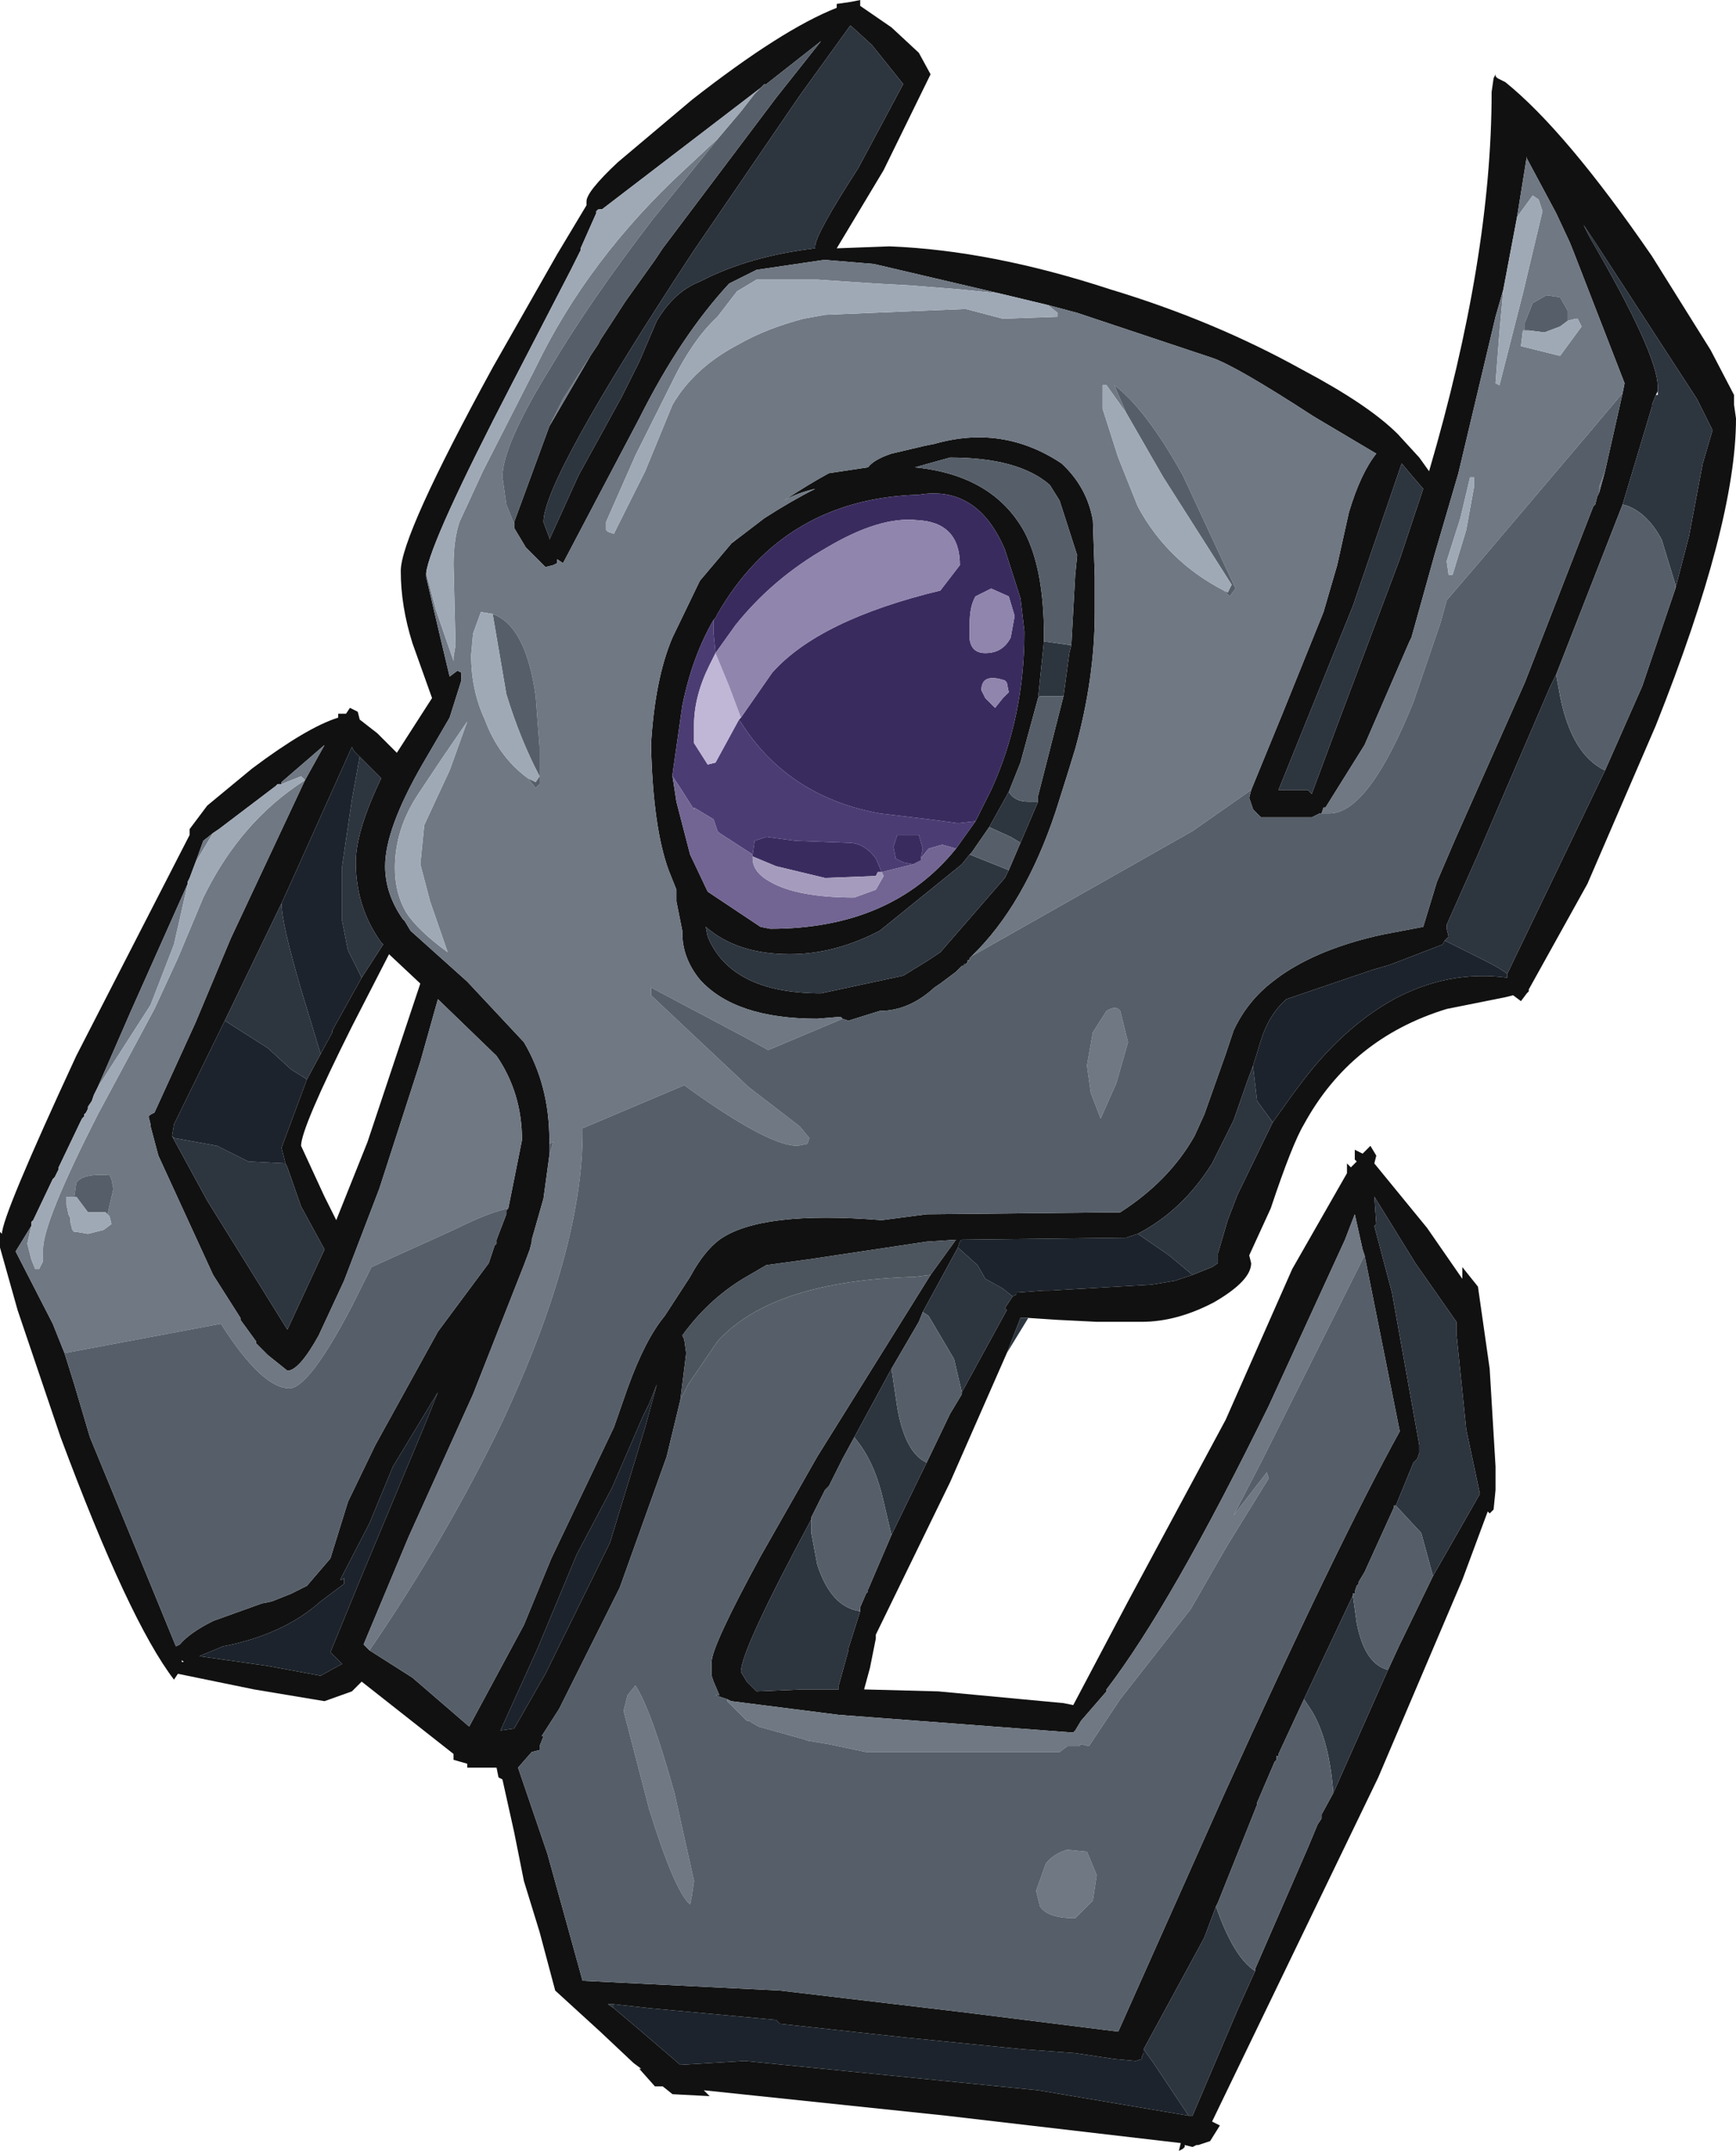 <?xml version="1.0" encoding="UTF-8" standalone="no"?>
<svg xmlns:ffdec="https://www.free-decompiler.com/flash" xmlns:xlink="http://www.w3.org/1999/xlink" ffdec:objectType="frame" height="55.0px" width="44.4px" xmlns="http://www.w3.org/2000/svg">
  <g transform="matrix(1.0, 0.0, 0.0, 1.0, -9.65, -1.5)">
    <use ffdec:characterId="758" height="55.0" transform="matrix(1.0, 0.0, 0.0, 1.0, 9.65, 1.5)" width="44.4" xlink:href="#shape0"/>
  </g>
  <defs>
    <g id="shape0" transform="matrix(1.0, 0.0, 0.0, 1.0, -9.65, -1.5)">
      <path d="M51.15 11.55 L51.2 11.3 49.9 7.95 49.8 7.7 49.45 6.95 48.7 5.55 48.7 5.5 48.45 7.05 48.1 8.9 47.9 9.6 46.95 13.6 46.35 15.65 45.75 17.8 45.7 17.9 44.55 20.55 43.55 22.15 43.5 22.15 43.45 22.3 43.4 22.3 43.2 22.4 41.9 22.4 41.7 22.2 41.6 21.9 41.65 21.7 42.45 19.75 43.5 17.15 43.85 15.95 44.15 14.6 Q44.45 13.6 44.85 13.1 L43.25 12.15 Q41.25 10.85 40.65 10.65 L37.2 9.5 36.45 9.3 35.2 9.0 32.0 8.25 30.8 8.15 30.7 8.15 29.0 8.4 28.4 8.7 28.3 8.75 Q27.05 10.1 26.0 12.2 L25.05 14.0 24.05 15.9 23.9 15.8 23.9 15.9 23.8 15.95 23.6 16.0 23.1 15.5 22.8 15.0 22.8 14.9 22.8 14.85 23.7 12.4 24.75 10.6 24.95 10.3 25.0 10.2 25.65 9.2 26.4 8.15 26.6 7.85 29.5 4.0 30.65 2.55 29.25 3.65 29.2 3.65 29.15 3.7 29.1 3.75 25.05 6.85 25.0 6.85 24.95 6.85 24.9 6.9 24.9 6.95 24.5 7.85 24.5 7.9 24.45 8.0 24.25 8.4 22.75 11.3 Q20.65 15.35 20.55 16.15 L20.55 16.25 20.9 17.75 21.15 18.8 21.35 18.65 21.45 18.7 21.45 18.9 21.15 19.85 20.45 21.05 Q19.5 22.7 19.5 23.65 19.5 24.35 19.95 25.0 L20.0 25.05 20.15 25.3 21.6 26.6 23.05 28.15 Q23.7 29.25 23.7 30.65 L23.7 30.75 23.7 30.8 23.7 31.05 23.55 32.15 23.25 33.2 23.25 33.25 23.2 33.45 23.05 33.85 21.75 37.15 20.1 40.8 18.95 43.55 19.1 43.7 20.2 44.4 21.65 45.65 23.05 43.05 23.75 41.35 25.35 38.0 25.7 37.0 Q26.15 35.75 26.65 35.15 L27.3 34.15 Q27.65 33.5 28.05 33.2 29.1 32.45 32.2 32.7 L33.35 32.55 38.3 32.5 Q39.55 31.7 40.2 30.55 L40.45 30.0 41.0 28.45 41.2 27.85 Q41.55 27.1 42.2 26.6 L42.4 26.45 Q43.4 25.75 45.0 25.4 L46.05 25.2 46.4 24.05 46.85 23.0 48.65 18.95 50.4 14.45 50.45 14.4 50.5 14.2 50.55 14.1 50.7 13.55 51.15 11.55 M52.5 16.55 L52.85 15.2 53.2 13.35 53.45 12.5 53.35 12.3 53.05 11.7 50.45 7.7 50.15 7.25 50.3 7.55 Q52.05 10.55 52.05 11.4 L52.05 11.5 52.0 11.6 51.9 11.85 51.9 11.9 51.15 14.4 49.45 18.75 49.3 19.05 47.45 23.35 46.65 25.15 46.65 25.25 46.7 25.45 46.6 25.55 46.55 25.65 45.25 26.15 45.1 26.2 44.75 26.3 42.55 27.05 Q42.1 27.45 41.9 28.1 L41.7 28.75 41.55 29.15 41.2 30.15 40.65 31.25 Q39.9 32.45 38.75 33.05 L38.45 33.15 34.25 33.2 34.2 33.25 34.15 33.4 33.25 35.05 33.15 35.3 32.45 36.5 31.5 38.25 31.2 38.8 31.15 38.9 30.85 39.5 30.8 39.55 30.75 39.6 30.4 40.3 30.4 40.35 Q28.6 43.7 28.6 44.25 L28.75 44.5 29.0 44.75 30.2 44.7 31.1 44.7 31.1 44.6 31.35 43.7 31.35 43.65 31.65 42.7 31.65 42.6 31.8 42.25 31.85 42.2 31.85 42.15 32.45 40.75 33.3 39.0 33.35 38.9 33.95 37.65 34.25 37.15 34.25 37.1 35.4 35.0 35.35 34.95 35.55 34.65 35.65 34.6 35.65 34.55 35.7 34.55 36.35 34.5 36.4 34.5 36.5 34.5 39.1 34.35 39.7 34.25 40.15 34.1 40.65 33.9 40.8 33.8 40.8 33.55 41.05 32.7 41.3 32.05 42.2 30.2 42.7 29.5 42.85 29.3 Q43.95 27.8 45.3 27.05 46.7 26.3 48.2 26.5 L48.2 26.4 49.5 23.7 50.7 21.2 51.65 19.05 52.5 16.55 M35.4 36.1 L33.95 39.4 32.05 43.3 32.05 43.4 31.9 44.15 31.75 44.7 33.65 44.75 36.85 45.05 37.1 45.1 38.5 42.45 41.0 37.8 42.7 33.95 44.1 31.5 44.1 31.35 44.1 31.25 44.2 31.35 44.35 31.2 44.3 31.15 44.3 30.9 44.5 31.0 44.7 30.8 44.85 31.05 44.8 31.25 46.15 32.9 47.05 34.2 47.05 33.9 47.45 34.4 47.75 36.5 47.9 39.0 47.9 39.3 47.9 39.45 47.9 39.6 47.85 40.1 47.75 40.2 47.7 40.15 47.05 41.9 44.9 46.95 40.65 55.75 40.85 55.85 40.6 56.25 40.3 56.35 40.25 56.35 40.15 56.4 39.95 56.35 39.95 56.4 39.9 56.45 39.8 56.5 39.85 56.3 33.85 55.6 27.65 54.95 27.8 55.1 26.85 55.05 26.6 54.85 26.4 54.85 26.0 54.4 26.05 54.4 25.85 54.25 25.0 53.45 23.85 52.4 23.45 50.9 23.05 49.6 22.8 48.35 22.5 47.0 22.4 46.95 22.35 46.7 21.6 46.7 21.6 46.6 21.25 46.5 21.25 46.35 18.9 44.5 18.65 44.75 17.95 45.0 16.15 44.7 14.2 44.3 14.1 44.45 Q12.95 42.95 11.2 38.25 L10.1 35.0 9.65 33.4 9.65 33.0 9.7 33.05 Q9.7 32.6 11.6 28.5 L14.5 22.85 14.5 22.7 14.95 22.1 16.1 21.15 Q17.5 20.1 18.3 19.85 L18.3 19.75 18.5 19.75 18.6 19.6 18.8 19.7 18.85 19.9 19.3 20.25 19.8 20.75 20.7 19.35 20.2 17.95 Q19.9 17.0 19.9 16.1 19.9 15.2 22.25 10.9 L23.9 8.0 24.65 6.75 24.65 6.65 Q24.65 6.4 25.45 5.65 L27.35 4.05 Q29.65 2.25 31.05 1.7 L31.05 1.6 31.4 1.55 31.65 1.5 31.65 1.55 31.65 1.65 32.45 2.2 33.15 2.85 33.45 3.4 32.25 5.85 31.05 7.85 32.4 7.8 Q35.0 7.9 38.05 8.9 40.7 9.7 42.95 10.95 44.65 11.85 45.4 12.6 L45.95 13.2 46.2 13.55 Q47.8 8.1 47.8 3.85 L47.85 3.5 47.9 3.4 47.9 3.45 47.95 3.5 48.15 3.6 Q49.7 4.85 51.9 8.05 L53.4 10.45 54.0 11.6 54.0 11.85 54.05 12.2 Q54.05 14.9 52.0 20.05 L50.25 24.1 48.75 26.8 48.75 26.85 48.7 26.9 48.55 27.1 48.35 26.95 48.15 27.0 46.65 27.3 Q44.2 28.05 43.0 30.25 42.7 30.75 42.15 32.4 L41.6 33.6 41.65 33.8 Q41.65 34.25 40.7 34.8 39.75 35.3 38.85 35.3 L37.7 35.3 36.7 35.25 35.95 35.2 35.75 35.2 35.4 36.1 M45.75 13.65 L45.5 13.35 44.25 17.0 42.35 21.7 43.1 21.7 43.2 21.8 43.85 20.05 45.45 15.8 46.05 14.0 45.75 13.65 M44.55 33.6 L44.5 33.45 44.3 32.55 44.05 33.2 42.1 37.45 Q39.6 42.55 37.95 44.7 L37.95 44.75 37.3 45.5 37.15 45.75 37.1 45.8 37.05 45.8 31.1 45.35 28.35 45.0 28.25 44.95 27.95 44.85 28.05 44.85 27.9 44.5 27.85 44.35 27.85 44.2 27.85 44.0 Q27.85 43.6 29.1 41.3 L30.55 38.75 33.45 34.1 34.1 33.2 33.35 33.25 30.35 33.7 29.25 33.85 28.65 34.2 Q27.75 34.75 27.1 35.65 L27.15 35.75 27.2 36.1 27.05 37.3 26.7 38.75 25.5 42.1 23.95 45.2 23.5 45.9 23.55 45.9 23.45 46.15 23.45 46.25 23.25 46.3 22.9 46.7 23.65 48.9 24.55 52.15 29.6 52.4 34.25 52.95 38.25 53.45 40.95 47.4 Q43.85 41.0 45.45 38.1 L44.55 33.6 M46.3 41.8 L47.5 39.7 47.15 38.05 46.9 35.6 46.9 35.3 45.85 33.8 44.8 32.1 44.85 32.8 44.8 32.85 45.25 34.55 45.95 38.45 45.95 38.65 45.9 38.8 45.85 38.85 45.8 38.9 45.35 40.0 45.3 40.0 45.3 40.05 44.55 41.7 44.4 41.95 44.4 42.0 44.35 42.05 44.3 42.2 44.3 42.25 44.25 42.25 44.25 42.3 43.0 44.95 42.35 46.35 42.35 46.4 42.3 46.4 42.3 46.5 42.25 46.55 41.8 47.6 41.8 47.65 40.8 50.15 40.75 50.25 40.45 51.05 38.9 53.9 38.9 54.0 38.85 54.1 38.85 54.15 38.7 54.2 38.15 54.15 37.15 54.0 35.8 53.9 32.8 53.6 29.6 53.25 29.5 53.15 26.25 52.85 25.35 52.75 25.2 52.75 25.35 52.85 26.0 53.4 27.05 54.3 28.7 54.2 36.2 54.95 40.05 55.6 40.15 55.6 41.3 52.9 41.75 51.9 41.75 51.85 43.1 48.75 43.35 48.15 43.45 48.0 43.45 47.9 43.75 47.35 45.15 44.2 45.45 43.55 45.5 43.45 46.3 41.8 M31.4 2.15 L30.1 3.95 27.4 7.9 Q23.55 13.75 23.55 14.85 L23.7 15.25 23.7 15.3 24.45 13.65 25.55 11.65 26.0 10.75 26.45 9.7 Q26.9 8.95 27.55 8.7 28.8 8.05 30.5 7.85 L30.5 7.8 Q30.5 7.5 31.6 5.8 L32.75 3.65 31.95 2.65 31.4 2.15 M31.2 27.55 L31.15 27.5 30.55 27.55 Q28.45 27.55 27.55 26.55 27.1 26.0 27.1 25.35 L27.1 25.3 26.95 24.55 26.95 24.25 26.75 23.75 Q26.35 22.65 26.3 20.55 26.4 18.85 26.85 17.8 L27.55 16.35 28.65 15.05 28.35 15.4 29.2 14.75 Q29.9 14.3 30.5 14.0 30.05 14.1 29.7 14.3 30.3 13.9 30.85 13.6 L31.85 13.45 Q32.0 13.25 32.45 13.1 L33.3 12.9 33.55 12.85 Q35.3 12.35 36.8 13.35 37.45 13.95 37.6 14.8 L37.65 16.25 37.65 16.5 37.65 17.15 Q37.65 18.85 37.15 20.65 L36.95 21.3 36.65 22.25 Q35.85 24.65 34.5 25.95 L34.45 26.0 34.45 26.05 34.4 26.05 34.4 26.1 34.35 26.15 34.3 26.15 34.3 26.2 34.25 26.2 34.1 26.35 33.7 26.65 33.55 26.75 Q32.9 27.35 32.15 27.35 L31.35 27.6 31.2 27.55 M34.6 22.5 L35.0 21.7 Q35.85 19.85 35.85 17.65 L35.75 16.8 35.35 15.55 Q34.65 13.9 33.15 14.15 29.7 14.25 28.0 17.2 L27.95 17.3 27.9 17.35 Q27.35 18.3 27.1 19.55 L26.85 21.3 26.85 21.35 26.95 22.0 27.3 23.35 27.75 24.3 29.1 25.2 29.35 25.25 Q32.45 25.25 34.1 23.2 L34.6 22.5 M37.05 18.0 L37.15 16.2 37.2 15.7 36.75 14.3 36.5 13.9 Q35.7 13.2 33.95 13.2 L33.05 13.45 Q35.05 13.65 35.85 15.1 36.35 16.05 36.35 17.75 L36.35 17.9 36.2 19.35 35.75 21.0 35.45 21.75 34.95 22.65 34.5 23.3 34.45 23.35 34.25 23.6 32.15 25.3 Q31.0 25.9 29.85 25.9 28.5 25.9 27.7 25.2 L27.75 25.45 Q28.35 26.9 30.65 26.9 L32.75 26.45 33.4 26.05 33.7 25.85 35.35 23.95 35.45 23.75 35.75 23.05 36.2 22.0 36.2 21.85 36.85 19.3 37.0 18.2 37.05 18.0 M15.1 22.8 L14.85 23.0 14.65 23.55 14.5 23.95 14.45 24.05 14.45 24.1 13.0 27.35 12.15 29.3 12.1 29.4 12.05 29.5 12.0 29.65 11.9 29.8 11.9 29.85 11.85 29.95 11.8 30.0 11.8 30.05 11.75 30.1 11.7 30.2 11.15 31.35 11.15 31.4 11.05 31.6 11.0 31.65 10.5 32.7 10.45 32.75 10.45 32.85 10.05 33.5 11.0 35.35 11.3 36.1 11.55 36.9 11.95 38.25 13.35 41.65 14.15 43.6 14.25 43.55 Q14.5 43.25 15.1 42.95 L16.35 42.5 16.6 42.45 17.1 42.25 17.5 42.05 18.1 41.35 18.55 39.9 19.25 38.45 20.85 35.55 22.15 33.8 22.3 33.35 22.35 33.3 22.35 33.2 22.6 32.55 22.6 32.45 22.65 32.4 23.0 30.65 Q23.0 29.45 22.35 28.5 L20.85 27.05 20.4 28.65 19.35 31.9 18.45 34.25 17.8 35.65 Q17.3 36.55 17.0 36.55 L16.5 36.15 16.2 35.85 16.2 35.8 15.8 35.25 15.8 35.2 15.1 34.1 13.7 31.05 13.5 30.3 13.5 30.25 13.45 30.05 13.5 30.0 13.6 29.95 14.65 27.65 15.55 25.5 17.45 21.45 17.95 20.55 16.85 21.5 16.85 21.55 16.75 21.55 16.7 21.6 15.25 22.7 15.1 22.8 M18.85 20.85 L18.7 20.7 18.65 20.6 17.1 24.05 16.85 24.6 15.4 27.6 14.1 30.25 14.05 30.55 14.95 32.2 17.0 35.5 17.95 33.45 17.35 32.35 17.0 31.35 16.95 31.25 16.85 30.85 17.5 29.1 17.85 28.45 18.15 27.9 18.15 27.85 18.9 26.5 19.45 25.65 19.4 25.6 Q18.75 24.7 18.75 23.55 18.75 22.75 19.4 21.4 L18.85 20.85 M18.65 27.75 Q17.35 30.35 17.35 30.8 L17.95 32.1 18.25 32.7 19.05 30.7 20.4 26.65 19.6 25.9 18.65 27.75 M18.4 41.9 L18.45 41.85 18.45 42.0 17.85 42.45 Q16.9 43.3 15.35 43.6 L14.75 43.85 16.5 44.1 17.85 44.35 18.3 44.1 18.4 44.05 18.1 43.75 18.9 41.8 20.55 37.85 20.85 37.1 19.7 39.0 19.1 40.45 18.35 41.9 18.4 41.9 M14.3 44.0 L14.35 44.0 14.3 43.95 14.3 44.0 M26.1 37.7 L25.3 39.55 24.4 41.25 23.4 43.65 22.45 45.75 22.8 45.7 23.6 44.3 25.25 40.95 26.15 38.0 26.45 36.9 26.25 37.4 26.1 37.7" fill="#111111" fill-rule="evenodd" stroke="none"/>
      <path d="M27.9 17.35 L27.9 17.7 27.95 18.2 27.8 18.5 Q27.4 19.3 27.4 20.05 L27.4 20.5 27.75 21.05 27.95 21.0 28.55 19.9 28.75 20.2 Q29.95 21.9 32.15 22.3 L33.4 22.45 34.15 22.55 34.6 22.5 34.1 23.2 33.75 23.1 33.4 23.2 33.2 23.45 33.25 23.2 33.15 22.85 32.6 22.85 32.5 23.15 32.55 23.4 32.55 23.45 32.75 23.55 33.0 23.6 32.2 23.8 32.05 23.45 Q31.75 23.05 31.35 23.05 L30.0 23.0 29.25 22.9 28.95 23.0 28.9 23.35 28.05 22.8 28.0 22.75 27.9 22.45 27.4 22.15 27.4 22.2 27.05 21.65 26.85 21.35 26.85 21.3 27.1 19.55 Q27.35 18.3 27.9 17.35" fill="#4c3c74" fill-rule="evenodd" stroke="none"/>
      <path d="M26.85 21.35 L27.05 21.65 27.4 22.2 27.4 22.15 27.9 22.45 28.0 22.75 28.05 22.8 28.9 23.35 28.9 23.4 28.9 23.45 Q28.9 23.8 29.35 24.05 30.05 24.45 31.5 24.45 L32.05 24.25 32.25 23.9 32.2 23.8 33.0 23.6 33.2 23.5 33.2 23.45 33.4 23.2 33.75 23.1 34.1 23.2 Q32.45 25.25 29.35 25.25 L29.1 25.2 27.75 24.3 27.3 23.35 26.95 22.0 26.85 21.35" fill="#726593" fill-rule="evenodd" stroke="none"/>
      <path d="M27.95 18.2 L27.9 17.7 27.9 17.35 27.95 17.3 28.0 17.2 Q29.7 14.25 33.15 14.15 34.65 13.9 35.35 15.55 L35.75 16.8 35.85 17.65 Q35.85 19.85 35.0 21.7 L34.6 22.5 34.15 22.55 33.4 22.45 32.15 22.3 Q29.95 21.9 28.75 20.2 L28.55 19.9 28.6 19.85 29.4 18.7 Q30.6 17.35 33.7 16.6 L34.2 15.95 Q34.2 14.85 33.1 14.8 32.15 14.7 30.8 15.5 29.4 16.3 28.45 17.5 L27.95 18.2 M28.9 23.35 L28.95 23.0 29.25 22.9 30.0 23.0 31.35 23.05 Q31.75 23.05 32.05 23.45 L32.2 23.8 32.1 23.8 32.05 23.9 30.75 23.95 29.5 23.65 28.9 23.4 28.9 23.35 M33.0 23.6 L32.75 23.55 32.55 23.45 32.55 23.4 32.5 23.15 32.6 22.85 33.15 22.85 33.25 23.2 33.2 23.45 33.2 23.5 33.0 23.6 M34.75 19.15 L34.85 19.35 35.1 19.6 35.3 19.35 35.45 19.2 35.4 18.95 35.35 18.9 Q34.75 18.7 34.75 19.15 M35.5 17.8 L35.6 17.25 35.45 16.75 35.0 16.55 34.6 16.75 Q34.45 17.0 34.45 17.45 L34.45 17.85 Q34.5 18.2 34.85 18.2 35.3 18.2 35.5 17.8" fill="#3a2b5f" fill-rule="evenodd" stroke="none"/>
      <path d="M28.6 19.85 L28.55 19.9 27.95 21.0 27.75 21.05 27.4 20.5 27.4 20.05 Q27.4 19.3 27.8 18.5 L27.95 18.2 28.3 19.05 28.6 19.85" fill="#c0b7d7" fill-rule="evenodd" stroke="none"/>
      <path d="M27.95 18.2 L28.45 17.5 Q29.4 16.3 30.8 15.5 32.15 14.7 33.1 14.8 34.2 14.85 34.2 15.95 L33.7 16.6 Q30.6 17.35 29.4 18.7 L28.6 19.85 28.3 19.05 27.95 18.2 M35.5 17.8 Q35.3 18.2 34.85 18.2 34.5 18.2 34.45 17.85 L34.45 17.45 Q34.45 17.0 34.6 16.75 L35.0 16.55 35.45 16.75 35.6 17.25 35.5 17.8 M34.75 19.15 Q34.75 18.7 35.35 18.9 L35.4 18.95 35.45 19.2 35.3 19.35 35.1 19.6 34.85 19.35 34.75 19.15" fill="#9085ad" fill-rule="evenodd" stroke="none"/>
      <path d="M28.9 23.4 L29.5 23.65 30.75 23.95 32.05 23.9 32.1 23.8 32.2 23.8 32.25 23.9 32.05 24.25 31.5 24.45 Q30.05 24.45 29.35 24.05 28.9 23.8 28.9 23.45 L28.9 23.4" fill="#a59cbd" fill-rule="evenodd" stroke="none"/>
      <path d="M52.05 11.5 L52.05 11.4 Q52.05 10.55 50.3 7.55 L50.15 7.25 50.45 7.7 53.05 11.7 53.35 12.3 53.45 12.5 53.2 13.35 52.85 15.2 52.5 16.55 52.5 16.45 52.15 15.3 Q51.75 14.55 51.15 14.4 L51.9 11.9 51.9 11.85 52.0 11.6 52.05 11.6 52.05 11.5 M50.7 21.2 L49.5 23.7 48.2 26.4 Q48.0 26.25 47.6 26.05 L46.6 25.55 46.7 25.45 46.65 25.25 46.65 25.15 47.45 23.35 49.3 19.05 49.45 18.75 49.55 19.3 Q49.85 20.8 50.7 21.2 M42.2 30.2 L41.3 32.05 41.05 32.7 40.8 33.55 40.8 33.8 40.65 33.9 40.15 34.1 39.55 33.6 38.75 33.05 Q39.9 32.45 40.65 31.25 L41.2 30.15 41.55 29.15 41.7 28.75 41.7 28.8 41.8 29.65 42.2 30.2 M35.55 34.65 L35.35 34.95 35.4 35.0 34.25 37.1 34.05 36.25 33.4 35.15 33.25 35.05 34.15 33.4 34.65 33.85 34.85 34.2 35.3 34.45 35.55 34.65 M33.35 38.9 L33.3 39.0 32.45 40.75 32.25 39.9 Q32.05 39.0 31.65 38.45 L31.5 38.25 32.45 36.5 32.6 37.5 Q32.8 38.65 33.35 38.9 M31.65 42.7 L31.35 43.65 31.35 43.7 31.1 44.6 31.1 44.7 30.2 44.7 29.0 44.75 28.75 44.5 28.6 44.25 Q28.6 43.7 30.4 40.35 L30.4 40.7 30.55 41.5 Q30.9 42.6 31.65 42.7 M35.95 35.2 L35.4 36.1 35.75 35.2 35.95 35.2 M45.75 13.65 L46.05 14.0 45.45 15.8 43.85 20.05 43.2 21.8 43.1 21.7 42.35 21.7 44.25 17.0 45.5 13.35 45.75 13.65 M45.35 40.0 L45.8 38.9 45.85 38.85 45.9 38.8 45.95 38.65 45.95 38.45 45.25 34.55 44.8 32.85 44.85 32.8 44.8 32.1 45.85 33.8 46.9 35.3 46.9 35.6 47.15 38.05 47.5 39.7 46.3 41.8 46.0 40.7 45.35 40.0 M45.15 44.2 L43.75 47.35 Q43.65 46.0 43.2 45.25 L43.0 44.95 44.25 42.3 44.35 43.0 Q44.55 44.05 45.15 44.2 M41.75 51.9 L41.3 52.9 40.15 55.6 40.05 55.6 39.95 55.45 39.15 54.25 38.9 53.9 40.45 51.05 40.75 50.25 Q41.2 51.55 41.75 51.9 M25.35 52.85 L25.2 52.75 25.35 52.75 25.35 52.85 M31.4 2.15 L31.95 2.65 32.75 3.65 31.6 5.8 Q30.5 7.5 30.5 7.8 L30.5 7.85 Q28.8 8.05 27.55 8.7 26.9 8.95 26.45 9.7 L26.0 10.75 25.55 11.65 24.45 13.65 23.7 15.3 23.7 15.25 23.55 14.85 Q23.55 13.75 27.4 7.9 L30.1 3.95 31.4 2.15 M36.35 17.9 L37.05 18.0 37.0 18.2 36.85 19.3 36.25 19.3 36.2 19.35 36.35 17.9 M36.2 22.0 L35.75 23.05 35.5 22.9 34.95 22.65 35.45 21.75 Q35.6 22.0 35.95 22.0 L36.2 22.0 M35.45 23.75 L35.35 23.95 33.7 25.85 33.4 26.05 32.75 26.45 30.65 26.9 Q28.35 26.9 27.75 25.45 L27.7 25.2 Q28.5 25.9 29.85 25.9 31.0 25.9 32.15 25.3 L34.25 23.6 34.45 23.35 34.95 23.55 35.45 23.75 M16.85 24.6 Q16.85 25.1 17.35 26.8 L17.85 28.45 17.5 29.1 17.1 28.85 16.5 28.3 15.4 27.6 16.85 24.6 M18.9 26.5 L18.55 25.8 18.4 25.05 18.4 23.65 18.65 21.95 18.85 20.85 19.4 21.4 Q18.75 22.75 18.75 23.55 18.75 24.7 19.4 25.6 L19.45 25.65 18.9 26.5 M14.05 30.55 L14.1 30.6 15.2 30.8 15.6 31.0 16.0 31.2 16.95 31.25 17.0 31.35 17.35 32.35 17.95 33.45 17.0 35.5 14.95 32.2 14.05 30.55" fill="#2d353f" fill-rule="evenodd" stroke="none"/>
      <path d="M48.45 7.05 L48.7 5.5 48.7 5.55 49.45 6.95 49.8 7.7 49.9 7.95 51.2 11.3 51.15 11.55 50.35 12.5 47.55 15.8 46.65 16.85 46.5 17.4 45.8 19.45 Q44.65 22.3 43.65 22.3 L43.45 22.3 43.5 22.15 43.55 22.15 44.55 20.55 45.7 17.9 45.75 17.8 46.35 15.65 46.95 13.6 47.9 9.6 48.1 8.9 48.0 10.0 47.9 11.3 48.0 11.35 48.6 9.0 49.1 6.9 49.0 6.6 48.85 6.5 48.45 7.05 M50.7 13.55 L50.55 14.1 50.55 13.95 50.7 13.55 M19.1 43.7 L18.95 43.55 20.1 40.8 21.75 37.15 23.05 33.85 23.2 33.45 23.25 33.25 23.25 33.2 23.55 32.15 23.7 31.05 23.8 30.7 23.7 30.75 23.7 30.65 Q23.7 29.25 23.05 28.15 L21.6 26.6 20.15 25.3 20.0 25.05 19.95 25.0 Q19.5 24.35 19.5 23.65 19.5 22.7 20.45 21.05 L21.15 19.85 21.45 18.9 21.45 18.7 21.35 18.65 21.15 18.8 20.9 17.75 20.55 16.25 20.55 16.15 20.8 17.1 21.25 18.4 21.25 18.3 21.3 18.0 21.25 15.95 Q21.25 15.3 21.4 14.85 L22.0 13.55 23.35 10.9 Q24.7 8.1 27.2 5.8 L27.95 5.1 28.05 5.0 26.35 7.1 Q24.7 9.25 23.7 10.95 22.5 12.9 22.5 13.7 L22.6 14.4 22.8 14.9 22.8 15.0 23.1 15.5 23.6 16.0 23.8 15.95 23.9 15.9 23.9 15.8 24.05 15.9 25.05 14.0 26.0 12.2 Q27.05 10.1 28.3 8.75 L28.4 8.7 29.0 8.4 30.7 8.15 30.8 8.15 32.0 8.25 35.2 9.0 34.2 8.9 32.95 8.8 32.05 8.75 30.55 8.65 29.0 8.65 28.5 8.95 28.0 9.6 Q27.35 10.2 26.8 11.35 L25.9 13.15 25.15 14.85 25.15 15.05 25.2 15.1 25.35 15.15 26.15 13.55 26.85 11.85 Q27.4 10.9 28.55 10.3 29.25 9.9 30.2 9.65 L30.75 9.55 34.35 9.4 35.3 9.65 36.7 9.6 36.7 9.5 36.45 9.3 37.2 9.5 40.65 10.65 Q41.25 10.85 43.25 12.15 L44.85 13.1 Q44.45 13.6 44.15 14.6 L43.85 15.95 43.5 17.15 42.45 19.75 41.65 21.7 40.15 22.75 34.5 25.95 Q35.85 24.65 36.65 22.25 L36.95 21.3 37.15 20.65 Q37.65 18.85 37.65 17.15 L37.65 16.5 37.65 16.25 37.6 14.8 Q37.45 13.95 36.8 13.35 35.3 12.35 33.55 12.85 L33.3 12.9 32.45 13.1 Q32.0 13.25 31.85 13.45 L30.85 13.6 Q30.3 13.9 29.7 14.3 30.05 14.1 30.5 14.0 29.9 14.3 29.2 14.75 L28.35 15.4 28.65 15.05 27.55 16.35 26.85 17.8 Q26.4 18.85 26.3 20.55 26.35 22.65 26.75 23.75 L26.95 24.25 26.95 24.55 27.1 25.3 27.1 25.35 Q27.1 26.0 27.55 26.55 28.45 27.55 30.55 27.55 L31.15 27.5 31.2 27.55 29.3 28.35 28.75 28.05 26.3 26.75 26.3 26.95 28.8 29.3 30.1 30.3 30.35 30.6 30.3 30.75 30.05 30.8 Q29.35 30.8 27.5 29.5 L27.15 29.25 Q25.5 29.95 24.55 30.35 L24.55 30.45 Q24.55 33.45 22.5 37.85 21.05 40.85 19.1 43.7 M24.9 6.9 L24.95 6.85 25.0 6.85 24.9 6.9 M24.75 10.6 L23.7 12.4 24.05 11.7 24.75 10.6 M49.75 9.7 L49.75 9.45 49.55 9.1 49.2 9.05 48.85 9.25 48.65 9.75 48.65 9.95 48.6 9.95 48.55 10.35 49.55 10.6 50.1 9.85 50.0 9.65 49.95 9.65 49.75 9.7 M47.15 15.05 L47.35 13.95 47.35 13.7 47.25 13.7 47.0 14.75 46.65 15.85 46.7 16.2 46.8 16.2 47.15 15.05 M40.95 16.6 L41.1 16.75 41.25 16.55 39.9 13.65 Q38.95 11.95 38.15 11.35 L38.45 12.05 37.95 11.35 37.85 11.35 37.85 11.95 38.25 13.2 38.75 14.45 Q39.5 15.85 40.95 16.6 M28.25 44.95 L28.35 45.0 31.1 45.35 37.05 45.8 37.1 45.8 37.15 45.75 37.3 45.5 37.95 44.75 37.95 44.7 Q39.6 42.55 42.1 37.45 L44.05 33.2 44.3 32.55 44.5 33.45 44.55 33.6 41.95 38.8 41.2 40.25 42.05 39.15 42.1 39.3 41.05 41.0 40.1 42.65 38.3 44.95 37.5 46.15 37.3 46.1 37.25 46.15 36.95 46.15 36.75 46.3 31.8 46.3 30.85 46.1 30.25 46.0 30.3 46.0 29.05 45.65 28.8 45.5 28.75 45.5 28.25 45.0 28.25 44.95 M22.25 17.2 L21.95 17.15 21.75 17.7 21.7 18.25 Q21.7 19.15 22.05 19.9 22.4 20.85 23.15 21.4 L23.35 21.65 23.45 21.55 23.45 21.45 23.45 21.35 23.45 21.25 23.45 20.6 23.35 19.3 Q23.1 17.5 22.25 17.2 M21.6 19.95 L20.95 20.9 20.35 21.8 Q19.75 22.7 19.75 23.7 19.75 24.35 20.05 24.85 20.35 25.3 21.1 25.85 L20.65 24.55 20.4 23.6 20.5 22.6 20.8 21.95 21.15 21.2 21.6 19.95 M14.65 23.55 L14.85 23.0 15.1 22.8 14.65 23.55 M16.85 21.55 L16.85 21.5 17.95 20.55 17.45 21.45 15.55 25.5 14.65 27.65 13.6 29.95 13.5 30.0 13.45 30.05 13.5 30.25 13.5 30.3 13.7 31.05 15.1 34.1 15.8 35.2 15.8 35.25 16.2 35.8 16.2 35.85 16.5 36.15 17.0 36.55 Q17.3 36.55 17.8 35.65 L18.45 34.25 19.35 31.9 20.4 28.65 20.85 27.05 22.35 28.5 Q23.0 29.45 23.0 30.65 L22.65 32.4 Q22.15 32.5 21.25 32.95 L19.15 33.9 18.65 34.9 Q17.55 37.0 17.05 37.0 16.35 37.0 15.3 35.35 L11.3 36.1 11.0 35.35 10.05 33.5 10.45 32.85 10.35 33.3 10.45 33.7 10.55 33.95 10.65 33.95 10.75 33.75 10.75 33.45 Q10.75 32.75 12.15 30.0 L13.6 27.3 14.2 26.0 14.85 24.45 Q15.8 22.5 17.45 21.45 L17.35 21.35 16.85 21.55 M12.15 29.3 L13.0 27.35 14.45 24.1 14.1 25.65 13.5 27.2 12.15 29.3 M12.4 32.55 L12.55 31.9 12.5 31.65 12.45 31.55 Q11.75 31.5 11.6 31.75 L11.55 32.1 11.35 32.1 11.35 32.3 11.4 32.55 11.45 32.65 11.45 32.75 11.5 32.95 11.55 33.0 11.6 33.0 11.9 33.05 12.3 32.95 12.5 32.8 12.45 32.6 12.4 32.55 M37.45 28.75 L37.6 27.9 37.95 27.35 Q38.2 27.2 38.3 27.35 L38.5 28.15 38.2 29.2 37.8 30.1 37.55 29.45 37.45 28.75 M25.9 44.6 Q26.3 45.2 26.9 47.35 L27.4 49.6 27.35 49.95 27.3 50.2 Q26.9 49.85 26.25 47.75 L25.6 45.25 25.7 44.85 25.9 44.6 M36.95 48.8 L37.45 48.85 37.7 49.45 37.6 50.1 37.15 50.55 Q36.45 50.55 36.25 50.25 L36.15 49.85 36.4 49.15 Q36.6 48.9 36.95 48.8" fill="#6f7883" fill-rule="evenodd" stroke="none"/>
      <path d="M43.45 22.3 L43.65 22.3 Q44.65 22.3 45.8 19.45 L46.5 17.4 46.65 16.85 47.55 15.8 50.35 12.5 51.15 11.55 50.7 13.55 50.55 13.95 50.55 14.1 50.5 14.2 50.45 14.4 50.4 14.45 48.65 18.95 46.85 23.0 46.4 24.05 46.05 25.2 45.0 25.4 Q43.4 25.75 42.4 26.45 L42.2 26.6 Q41.55 27.1 41.2 27.85 L41.0 28.45 40.45 30.0 40.2 30.55 Q39.55 31.7 38.3 32.5 L33.35 32.55 32.2 32.7 Q29.1 32.45 28.05 33.2 27.65 33.5 27.3 34.15 L26.65 35.15 Q26.15 35.75 25.7 37.0 L25.35 38.0 23.75 41.35 23.05 43.05 21.65 45.65 20.2 44.4 19.1 43.7 Q21.05 40.85 22.5 37.85 24.55 33.45 24.55 30.45 L24.55 30.35 Q25.5 29.95 27.15 29.25 L27.5 29.5 Q29.35 30.8 30.05 30.8 L30.3 30.75 30.35 30.6 30.1 30.3 28.8 29.3 26.3 26.95 26.3 26.75 28.75 28.05 29.3 28.35 31.2 27.55 31.35 27.6 32.15 27.35 Q32.9 27.35 33.55 26.75 L33.7 26.65 34.1 26.35 34.25 26.2 34.3 26.2 34.3 26.15 34.35 26.15 34.4 26.1 34.4 26.05 34.45 26.05 34.45 26.0 34.5 25.95 40.15 22.75 41.65 21.7 41.6 21.9 41.7 22.2 41.9 22.4 43.2 22.4 43.4 22.3 43.45 22.3 M23.7 31.05 L23.7 30.8 23.7 30.75 23.8 30.7 23.7 31.05 M29.1 3.75 L29.15 3.7 29.2 3.65 29.25 3.65 30.65 2.55 29.5 4.0 26.6 7.85 26.4 8.15 25.65 9.2 25.0 10.2 24.95 10.3 24.75 10.6 24.05 11.7 23.7 12.4 22.8 14.85 22.8 14.9 22.6 14.4 22.5 13.7 Q22.5 12.9 23.7 10.95 24.7 9.25 26.35 7.1 L28.05 5.0 28.6 4.35 28.95 3.9 29.1 3.75 M52.5 16.55 L51.65 19.05 50.7 21.2 Q49.85 20.8 49.55 19.3 L49.45 18.75 51.15 14.4 Q51.75 14.55 52.15 15.3 L52.5 16.45 52.5 16.55 M34.25 37.1 L34.25 37.15 33.95 37.65 33.35 38.9 Q32.8 38.65 32.6 37.5 L32.45 36.5 33.15 35.3 33.25 35.05 33.4 35.15 34.05 36.25 34.25 37.1 M32.45 40.75 L31.85 42.15 31.85 42.2 31.8 42.25 31.65 42.6 31.65 42.7 Q30.9 42.6 30.55 41.5 L30.4 40.7 30.4 40.35 30.4 40.3 30.75 39.6 30.8 39.55 30.85 39.5 31.15 38.9 31.2 38.8 31.5 38.25 31.65 38.45 Q32.05 39.0 32.25 39.9 L32.45 40.75 M48.65 9.95 L48.65 9.75 48.85 9.25 49.2 9.05 49.55 9.1 49.75 9.45 49.75 9.7 49.55 9.85 49.15 10.0 48.75 9.95 48.65 9.95 M38.45 12.05 L38.15 11.35 Q38.95 11.95 39.9 13.65 L41.25 16.55 41.1 16.75 40.95 16.6 41.05 16.65 41.15 16.45 39.4 13.7 38.45 12.05 M44.55 33.6 L45.45 38.1 Q43.85 41.0 40.95 47.4 L38.25 53.45 34.25 52.95 29.6 52.4 24.55 52.15 23.65 48.9 22.9 46.7 23.25 46.3 23.45 46.25 23.45 46.15 23.55 45.9 23.5 45.9 23.95 45.2 25.5 42.1 26.7 38.75 27.05 37.3 27.25 36.9 28.0 35.8 Q29.4 34.25 33.05 34.15 L33.45 34.1 30.55 38.75 29.1 41.3 Q27.85 43.6 27.85 44.0 L27.85 44.2 27.85 44.35 27.9 44.5 28.05 44.85 27.95 44.85 28.25 44.95 28.25 45.0 28.75 45.5 28.8 45.5 29.05 45.65 30.3 46.0 30.25 46.0 30.85 46.1 31.8 46.3 36.75 46.3 36.95 46.15 37.25 46.15 37.3 46.1 37.5 46.15 38.3 44.95 40.1 42.65 41.05 41.0 42.1 39.3 42.05 39.15 41.2 40.25 41.95 38.8 44.55 33.6 M45.35 40.0 L46.0 40.7 46.3 41.8 45.5 43.45 45.45 43.55 45.15 44.2 Q44.55 44.05 44.35 43.0 L44.25 42.3 44.25 42.25 44.3 42.25 44.3 42.2 44.35 42.05 44.4 42.0 44.4 41.95 44.55 41.7 45.3 40.05 45.3 40.0 45.35 40.0 M43.75 47.35 L43.45 47.9 43.45 48.0 43.35 48.15 43.1 48.75 41.75 51.85 41.75 51.9 Q41.2 51.55 40.75 50.25 L40.8 50.15 41.8 47.65 41.8 47.6 42.25 46.55 42.3 46.5 42.3 46.4 42.35 46.4 42.35 46.35 43.0 44.95 43.2 45.25 Q43.65 46.0 43.75 47.35 M22.25 17.2 Q23.1 17.5 23.35 19.3 L23.45 20.6 23.45 21.25 23.45 21.35 23.45 21.45 23.45 21.55 23.35 21.65 23.15 21.4 23.35 21.5 23.45 21.35 Q22.95 20.4 22.6 19.25 L22.25 17.2 M36.35 17.9 L36.35 17.75 Q36.35 16.05 35.85 15.1 35.05 13.65 33.05 13.45 L33.95 13.2 Q35.7 13.2 36.5 13.9 L36.75 14.3 37.2 15.7 37.15 16.2 37.05 18.0 36.35 17.9 M36.85 19.3 L36.2 21.85 36.2 22.0 35.95 22.0 Q35.6 22.0 35.45 21.75 L35.75 21.0 36.2 19.35 36.25 19.3 36.85 19.3 M35.75 23.05 L35.45 23.75 34.95 23.55 34.45 23.35 34.5 23.3 34.95 22.65 35.5 22.9 35.75 23.05 M22.65 32.4 L22.6 32.45 22.6 32.55 22.35 33.2 22.35 33.3 22.3 33.35 22.15 33.8 20.85 35.55 19.25 38.45 18.55 39.9 18.1 41.35 17.5 42.05 17.1 42.25 16.6 42.45 16.35 42.5 15.1 42.95 Q14.5 43.25 14.25 43.55 L14.15 43.6 13.35 41.65 11.95 38.25 11.55 36.9 11.3 36.1 15.3 35.35 Q16.35 37.0 17.05 37.0 17.55 37.0 18.65 34.9 L19.15 33.9 21.25 32.95 Q22.15 32.5 22.65 32.4 M11.55 32.1 L11.6 31.75 Q11.75 31.5 12.45 31.55 L12.5 31.65 12.55 31.9 12.4 32.55 12.35 32.5 11.9 32.5 11.6 32.1 11.55 32.1 M37.45 28.75 L37.55 29.45 37.8 30.1 38.2 29.2 38.5 28.15 38.3 27.35 Q38.2 27.2 37.95 27.35 L37.6 27.9 37.45 28.75 M25.9 44.6 L25.7 44.85 25.6 45.25 26.25 47.75 Q26.9 49.85 27.3 50.2 L27.35 49.95 27.4 49.6 26.9 47.35 Q26.3 45.2 25.9 44.6 M36.95 48.8 Q36.6 48.9 36.4 49.15 L36.15 49.85 36.25 50.25 Q36.45 50.55 37.15 50.55 L37.6 50.1 37.7 49.45 37.45 48.85 36.95 48.8" fill="#565f69" fill-rule="evenodd" stroke="none"/>
      <path d="M48.45 7.05 L48.85 6.5 49.0 6.6 49.1 6.9 48.6 9.0 48.0 11.35 47.9 11.3 48.0 10.0 48.1 8.9 48.45 7.05 M20.55 16.15 Q20.65 15.35 22.75 11.3 L24.25 8.4 24.45 8.0 24.5 7.9 24.5 7.85 24.9 6.95 24.9 6.9 25.0 6.85 25.05 6.85 29.1 3.75 28.95 3.9 28.6 4.35 28.05 5.0 27.95 5.1 27.2 5.8 Q24.7 8.1 23.35 10.9 L22.0 13.55 21.4 14.85 Q21.25 15.3 21.25 15.95 L21.3 18.0 21.25 18.3 21.25 18.4 20.8 17.1 20.55 16.15 M35.2 9.0 L36.45 9.3 36.7 9.5 36.7 9.6 35.3 9.65 34.35 9.4 30.75 9.55 30.2 9.65 Q29.25 9.9 28.55 10.3 27.4 10.9 26.85 11.85 L26.15 13.55 25.35 15.15 25.2 15.1 25.15 15.05 25.15 14.85 25.9 13.15 26.8 11.35 Q27.35 10.2 28.0 9.6 L28.5 8.95 29.0 8.65 30.55 8.65 32.05 8.75 32.95 8.8 34.2 8.9 35.2 9.0 M49.75 9.7 L49.95 9.65 50.0 9.65 50.1 9.85 49.55 10.6 48.55 10.35 48.6 9.95 48.65 9.95 48.75 9.95 49.15 10.0 49.55 9.85 49.75 9.7 M47.15 15.05 L46.8 16.2 46.7 16.2 46.65 15.85 47.0 14.75 47.25 13.7 47.35 13.7 47.35 13.95 47.15 15.05 M38.45 12.05 L39.4 13.7 41.15 16.45 41.05 16.65 40.95 16.6 Q39.5 15.85 38.75 14.45 L38.25 13.2 37.85 11.95 37.85 11.35 37.95 11.35 38.45 12.05 M23.15 21.4 Q22.4 20.85 22.05 19.9 21.7 19.15 21.7 18.25 L21.75 17.7 21.95 17.15 22.25 17.2 22.6 19.25 Q22.95 20.4 23.45 21.35 L23.35 21.5 23.15 21.4 M21.6 19.95 L21.15 21.2 20.8 21.95 20.5 22.6 20.4 23.6 20.65 24.55 21.1 25.85 Q20.35 25.3 20.05 24.85 19.75 24.35 19.75 23.7 19.75 22.7 20.35 21.8 L20.95 20.9 21.6 19.95 M15.1 22.8 L15.25 22.7 16.7 21.6 16.75 21.55 16.85 21.55 17.35 21.35 17.45 21.45 Q15.8 22.5 14.85 24.45 L14.2 26.0 13.6 27.3 12.15 30.0 Q10.75 32.75 10.75 33.45 L10.75 33.75 10.65 33.95 10.55 33.95 10.45 33.7 10.35 33.3 10.45 32.85 10.45 32.75 10.5 32.7 11.0 31.65 11.05 31.6 11.15 31.4 11.15 31.35 11.7 30.2 11.75 30.1 11.8 30.05 11.8 30.0 11.85 29.95 11.9 29.85 11.9 29.8 12.0 29.65 12.05 29.5 12.1 29.4 12.15 29.3 13.5 27.2 14.1 25.65 14.45 24.1 14.45 24.05 14.5 23.95 14.65 23.55 15.1 22.8 M11.55 32.1 L11.6 32.1 11.9 32.5 12.35 32.5 12.4 32.55 12.45 32.6 12.5 32.8 12.3 32.95 11.9 33.05 11.6 33.0 11.55 33.0 11.5 32.95 11.45 32.75 11.45 32.65 11.4 32.55 11.35 32.3 11.35 32.1 11.55 32.1" fill="#9fa9b6" fill-rule="evenodd" stroke="none"/>
      <path d="M48.2 26.4 L48.2 26.5 Q46.7 26.3 45.3 27.05 43.95 27.8 42.85 29.3 L42.7 29.5 42.2 30.2 41.8 29.65 41.7 28.8 41.7 28.75 41.9 28.1 Q42.1 27.45 42.55 27.05 L44.75 26.3 45.1 26.2 45.25 26.15 46.55 25.65 46.6 25.55 47.6 26.05 Q48.0 26.25 48.2 26.4 M40.15 34.1 L39.7 34.25 39.1 34.35 36.5 34.5 36.4 34.5 36.35 34.5 35.7 34.55 35.65 34.55 35.65 34.6 35.55 34.65 35.3 34.45 34.85 34.2 34.65 33.85 34.15 33.4 34.2 33.25 34.25 33.2 38.45 33.15 38.75 33.05 39.55 33.6 40.15 34.1 M40.05 55.6 L36.2 54.95 28.7 54.2 27.05 54.3 26.0 53.4 25.35 52.85 25.35 52.75 26.25 52.85 29.5 53.15 29.6 53.25 32.8 53.6 35.8 53.9 37.15 54.0 38.15 54.15 38.7 54.2 38.85 54.15 38.85 54.1 38.9 54.0 38.9 53.9 39.15 54.25 39.95 55.45 40.05 55.6 M16.85 24.6 L17.1 24.05 18.65 20.6 18.7 20.7 18.85 20.85 18.65 21.95 18.4 23.65 18.4 25.05 18.55 25.8 18.9 26.5 18.15 27.85 18.15 27.9 17.85 28.45 17.35 26.8 Q16.85 25.1 16.85 24.6 M17.5 29.1 L16.85 30.85 16.95 31.25 16.0 31.2 15.6 31.0 15.2 30.8 14.1 30.6 14.05 30.55 14.1 30.25 15.4 27.6 16.5 28.3 17.1 28.85 17.5 29.1 M18.4 41.9 L18.35 41.9 19.1 40.45 19.7 39.0 20.85 37.1 20.55 37.85 18.9 41.8 18.1 43.75 18.4 44.05 18.3 44.1 17.85 44.35 16.5 44.1 14.75 43.85 15.35 43.6 Q16.9 43.3 17.85 42.45 L18.45 42.0 18.45 41.85 18.4 41.9 M26.1 37.7 L26.25 37.4 26.45 36.9 26.15 38.0 25.25 40.95 23.6 44.3 22.8 45.7 22.45 45.75 23.4 43.65 24.4 41.25 25.3 39.55 26.1 37.7" fill="#1c232c" fill-rule="evenodd" stroke="none"/>
      <path d="M27.05 37.3 L27.2 36.1 27.15 35.75 27.1 35.65 Q27.75 34.75 28.65 34.2 L29.25 33.85 30.35 33.7 33.35 33.25 34.1 33.2 33.45 34.1 33.05 34.15 Q29.4 34.25 28.0 35.8 L27.25 36.9 27.05 37.3" fill="#4c545d" fill-rule="evenodd" stroke="none"/>
    </g>
  </defs>
</svg>
